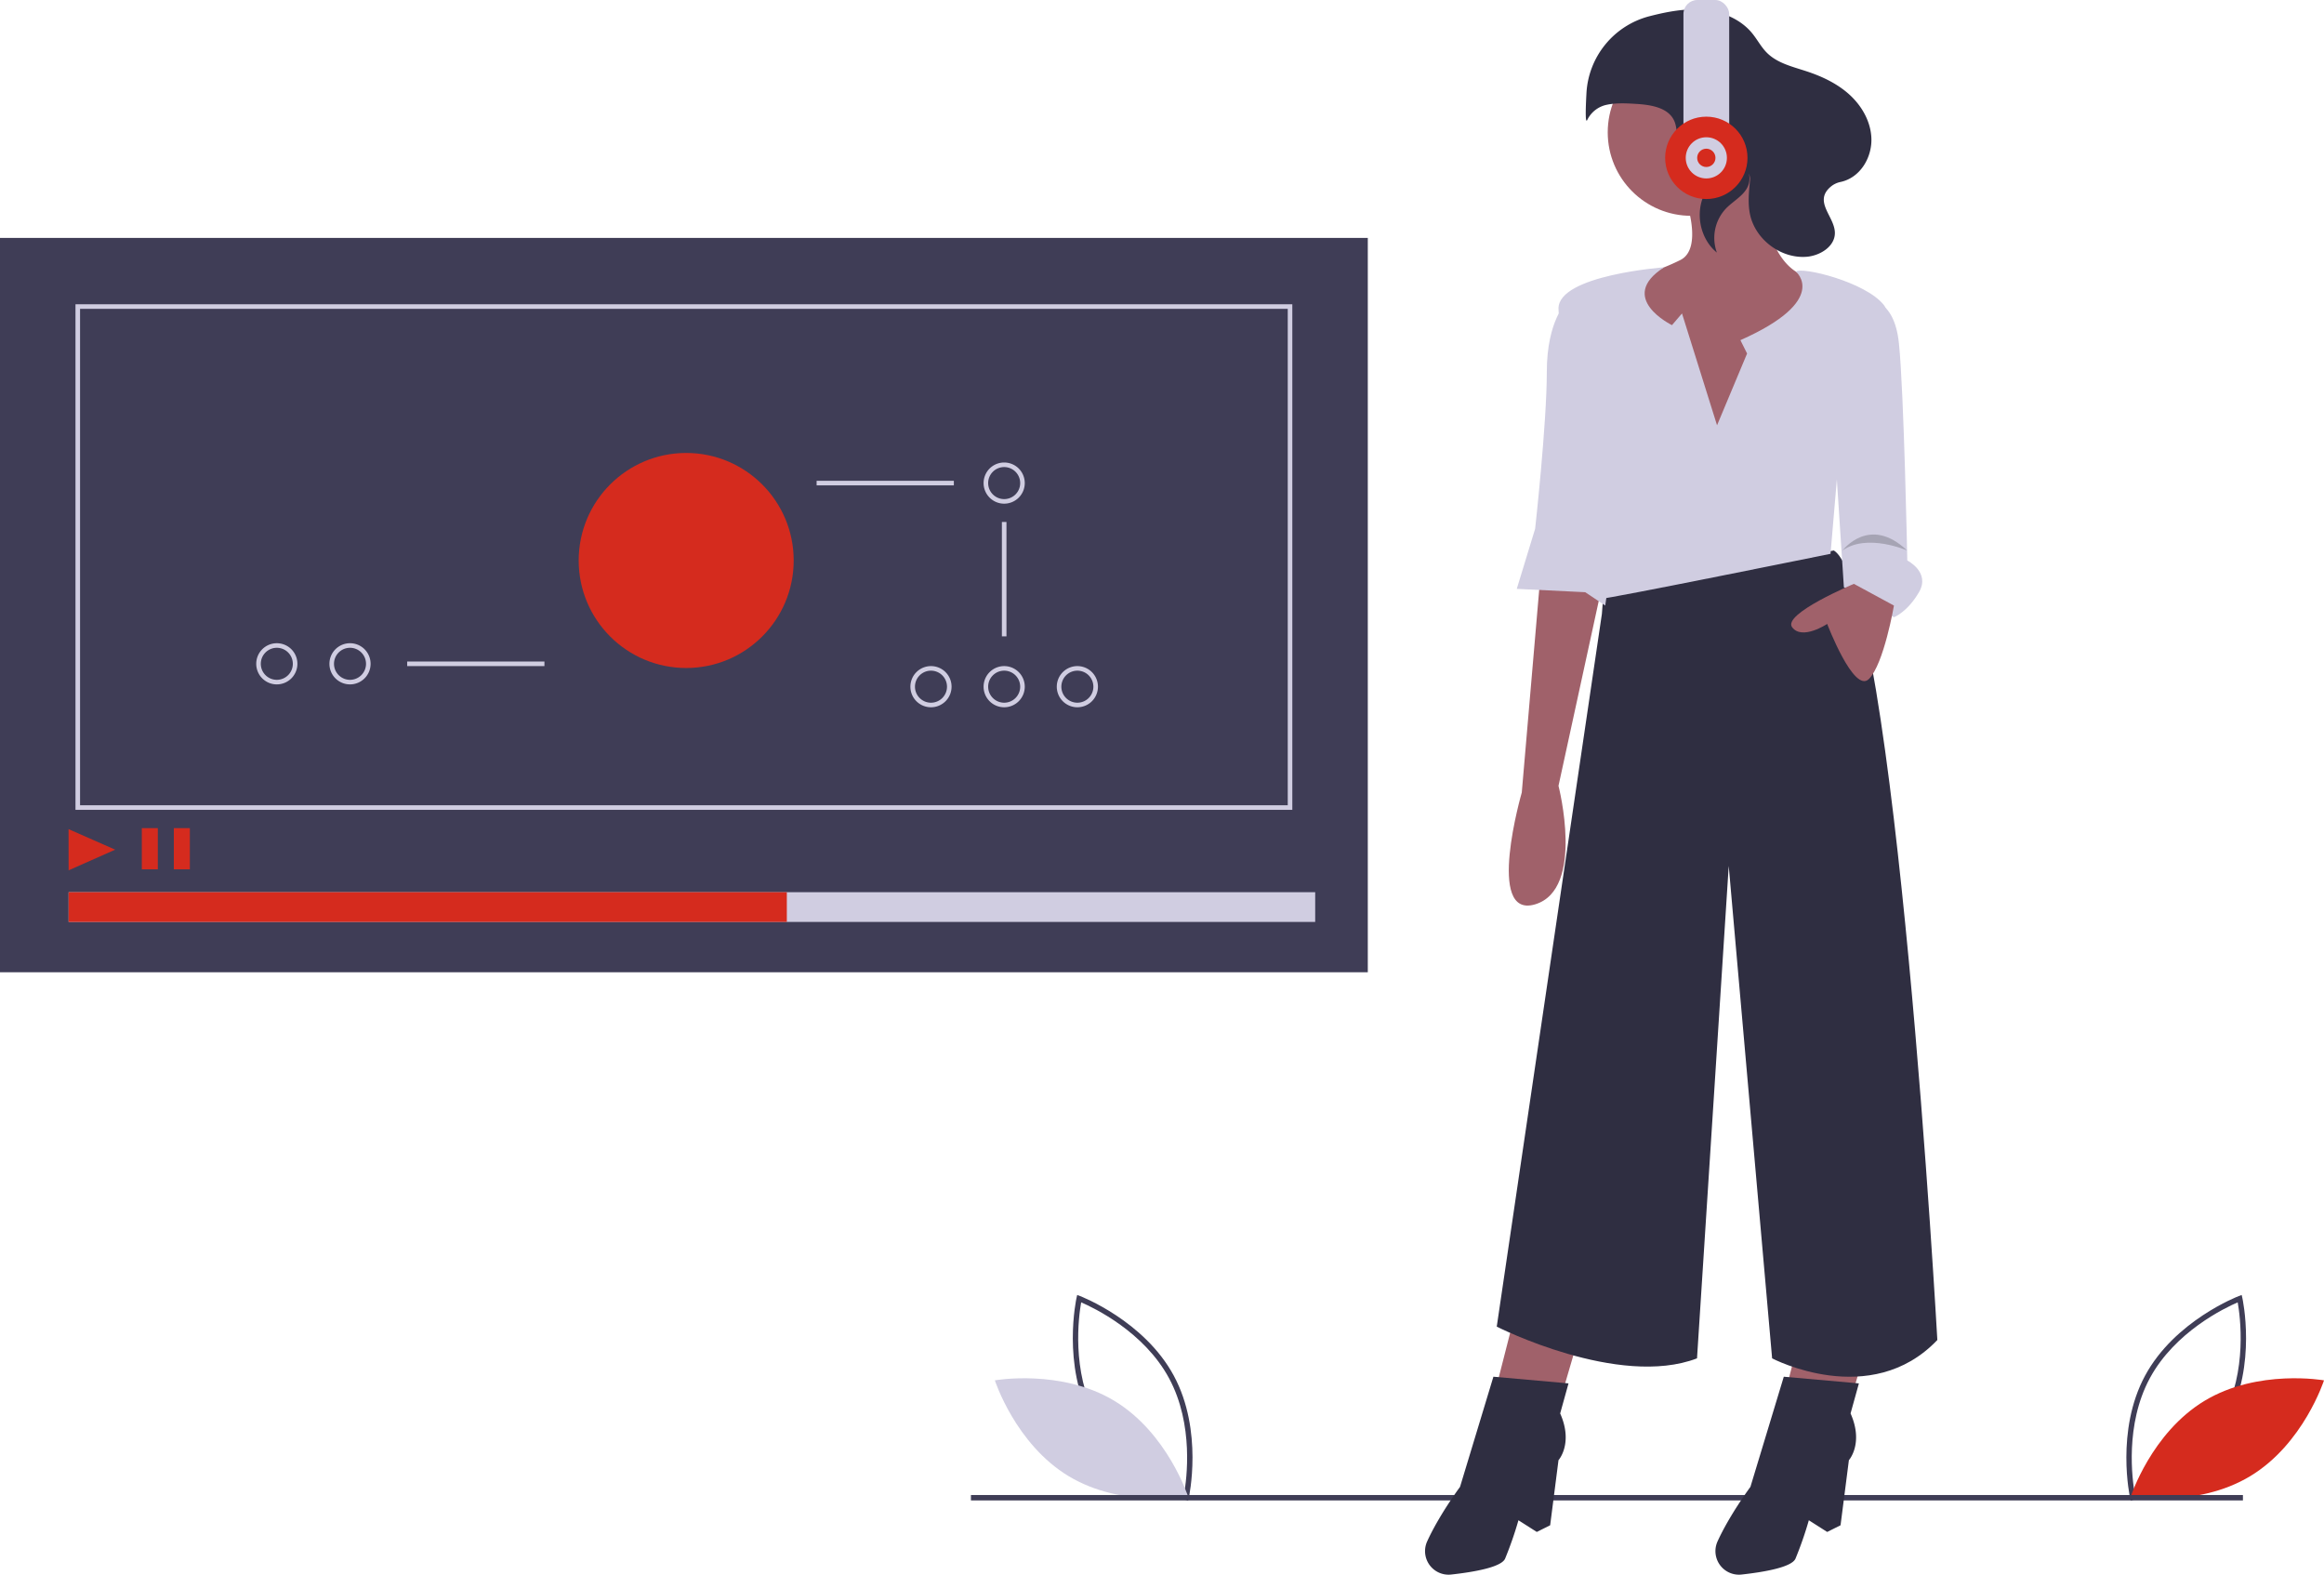 <svg id="b904b1fc-2438-4085-8361-d165edf61501" data-name="Layer 1" xmlns="http://www.w3.org/2000/svg" width="1016.048" height="688.336" viewBox="0 0 1016.048 688.336"><title>tutorial_video</title><path d="M611.422,761.853l-1.267-.475c-.278-.105-27.993-10.723-40.975-34.799-12.983-24.077-6.626-53.067-6.56-53.356l.299-1.32,1.267.475c.278.105,27.992,10.723,40.975,34.799,12.983,24.077,6.626,53.067,6.56,53.356Zm-40.163-36.395c10.976,20.357,32.877,30.791,38.426,33.174,1.055-5.947,4.364-29.997-6.603-50.334-10.965-20.335-32.874-30.786-38.426-33.174C563.6,681.074,560.293,705.122,571.259,725.458Z" transform="translate(-91.976 -105.832)" fill="#3f3d56"/><path d="M579.101,718.133c23.331,14.037,32.317,41.918,32.317,41.918s-28.842,5.123-52.173-8.914-32.317-41.918-32.317-41.918S555.77,704.096,579.101,718.133Z" transform="translate(-91.976 -105.832)" fill="#d0cde1"/><path d="M1023.232,760.533c-.066-.289-6.423-29.279,6.56-53.356,12.983-24.076,40.697-34.694,40.975-34.799l1.267-.475.299,1.32c.066.289,6.423,29.279-6.56,53.356-12.982,24.076-40.697,34.694-40.975,34.799l-1.267.475Zm47.065-85.409c-5.551,2.388-27.46,12.839-38.426,33.174-10.966,20.337-7.658,44.387-6.603,50.334,5.549-2.382,27.449-12.817,38.426-33.174C1074.659,705.122,1071.352,681.074,1070.296,675.124Z" transform="translate(-91.976 -105.832)" fill="#3f3d56"/><path d="M1055.851,718.133c-23.331,14.037-32.317,41.918-32.317,41.918s28.842,5.123,52.173-8.914,32.317-41.918,32.317-41.918S1079.182,704.096,1055.851,718.133Z" transform="translate(-91.976 -105.832)" fill="#D52B1E"/><rect x="424.493" y="653.514" width="556.108" height="2.361" fill="#3f3d56"/><polygon points="661.672 576.991 644.89 642.658 649.998 647.766 680.642 617.121 689.398 587.206 661.672 576.991" fill="#a0616a"/><polygon points="788.629 576.991 771.847 642.658 776.955 647.766 807.6 617.121 816.355 587.206 788.629 576.991" fill="#a0616a"/><path d="M893.739,346.46l-100.69,18.241-.73,9.485L746.352,685.741s53.264,26.997,87.557,13.863l13.863-215.243,18.971,215.243s43.049,22.619,72.234-8.026C938.976,691.579,920.735,363.971,893.739,346.46Z" transform="translate(-91.976 -105.832)" fill="#2f2e41"/><path d="M777.726,710.549l-32.834-2.919L730.3,755.787s-9.167,12.328-14.393,23.876a10.293,10.293,0,0,0,10.554,14.439c9.915-1.096,21.869-3.181,23.539-6.941a159.694,159.694,0,0,0,5.837-16.782l8.026,5.107,5.837-2.919,3.648-28.456s6.567-7.296.73-20.43Z" transform="translate(-91.976 -105.832)" fill="#2f2e41"/><path d="M904.683,710.549l-32.834-2.919L857.257,755.787s-9.167,12.328-14.393,23.876a10.293,10.293,0,0,0,10.554,14.439c9.915-1.096,21.869-3.181,23.539-6.941a159.696,159.696,0,0,0,5.837-16.782l8.026,5.107,5.837-2.919,3.648-28.456s6.567-7.296.73-20.43Z" transform="translate(-91.976 -105.832)" fill="#2f2e41"/><circle cx="739.378" cy="57.853" r="36.482" fill="#a0616a"/><path d="M828.801,192.506s8.026,21.889-2.189,26.997a99.336,99.336,0,0,1-19.7,7.296l1.459,33.563L844.853,309.248l43.049-82.449s-23.348,6.567-26.997-45.238Z" transform="translate(-91.976 -105.832)" fill="#a0616a"/><path d="M765.322,358.863l-8.026,93.394s-16.052,55.453,5.837,48.886,10.215-51.804,10.215-51.804l19.7-90.475Z" transform="translate(-91.976 -105.832)" fill="#a0616a"/><path d="M842.664,291.737l-15.322-48.886-4.378,5.107s-24.409-11.885-3.449-25.278c0,0-46.167,3.389-46.167,17.982s20.43,59.83,20.43,59.83-5.837,67.127-2.189,67.127,100.69-19.7,100.69-19.7l2.919-34.293s28.456-64.208,20.43-74.423S879.491,222.311,877.13,224.555c0,0,15.15,12.459-24.251,29.97l2.919,5.837Z" transform="translate(-91.976 -105.832)" fill="#d0cde1"/><path d="M776.996,237.743s-8.756,8.026-8.756,30.645-5.107,68.586-5.107,68.586l-8.026,26.267,29.915,1.459,8.756,5.837s11.674-80.99,13.133-83.179S776.996,237.743,776.996,237.743Z" transform="translate(-91.976 -105.832)" fill="#d0cde1"/><path d="M907.602,237.014s12.404-2.189,14.593,18.971,3.648,94.853,3.648,94.853,10.215,5.107,5.107,13.863-10.945,10.945-10.945,10.945l-21.889-13.133-4.378-67.127Z" transform="translate(-91.976 -105.832)" fill="#d0cde1"/><path d="M902.494,361.052s-31.374,13.133-26.997,18.971S890.82,378.564,890.82,378.564s11.674,30.645,18.241,24.078,10.945-32.104,10.945-32.104Z" transform="translate(-91.976 -105.832)" fill="#a0616a"/><path d="M897.542,346.46s11.699-15.687,28.208,0C925.75,346.46,908.277,338.798,897.542,346.46Z" transform="translate(-91.976 -105.832)" opacity="0.2"/><path d="M826.912,170.468c-2.304-3.365-1.294-8.041-2.943-11.771-2.589-5.857-10.225-7.059-16.617-7.444-4.249-.256-8.562-.508-12.727.342a12.22,12.22,0,0,0-8.672,6.614c-.898,1.916-.803-4.021-.383-11.648a36.811,36.811,0,0,1,27.425-33.606q.134-.035.266-.069c7.724-1.98,15.7-3.492,23.639-2.754s15.913,3.965,21.005,10.1c2.327,2.804,4.006,6.137,6.59,8.706,4.541,4.514,11.147,6.037,17.23,8.035,6.879,2.26,13.591,5.426,18.929,10.318s9.203,11.68,9.487,18.916c.332,8.44-4.828,17.284-13.442,19.158a9.719,9.719,0,0,0-4.107,1.891c-8.108,6.607,1.481,13.087,1.59,20.301.091,6.02-6.514,10.105-12.52,10.532-11.186.794-22.302-7.606-24.592-18.584-1.026-4.918-.449-10.008.02-15.009.537-5.725-12.083-18.87-3.723-9.214a14.135,14.135,0,0,1,3.263,6.462c1.542,7.839-5.557,10.66-9.968,15.131a18.722,18.722,0,0,0-4.064,19.375c-7.777-6.326-9.852-18.627-4.582-27.154,1.401-2.267,3.229-4.254,4.553-6.566,2.067-3.608,2.473-11.357-3.548-10.998C834.723,171.788,830.341,175.477,826.912,170.468Z" transform="translate(-91.976 -105.832)" fill="#2f2e41"/><rect x="736" width="20" height="60" rx="6.094" fill="#d0cde1"/><circle cx="746" cy="69" r="18" fill="#D52B1E"/><circle cx="746" cy="69" r="9" fill="#d0cde1"/><circle cx="746" cy="69" r="4" fill="#D52B1E"/><rect y="104" width="598" height="321" fill="#3f3d56"/><rect x="30" y="390" width="545" height="13" fill="#d0cde1"/><rect x="30" y="390" width="314" height="13" fill="#D52B1E"/><polygon points="30 380.445 29.974 362.437 50.36 371.412 30 380.445" fill="#D52B1E"/><rect x="62" y="362" width="7" height="18" fill="#D52B1E"/><rect x="76" y="362" width="7" height="18" fill="#D52B1E"/><path d="M656.976,459.832h-532v-221h532Zm-530-2h528v-217h-528Z" transform="translate(-91.976 -105.832)" fill="#d0cde1"/><circle cx="300" cy="245" r="47" fill="#D52B1E"/><rect x="357.024" y="210.168" width="60" height="2" fill="#d0cde1"/><rect x="178.024" y="289.168" width="60" height="2" fill="#d0cde1"/><path d="M531,326a9,9,0,1,1,9-9A9.01,9.01,0,0,1,531,326Zm0-16a7,7,0,1,0,7,7A7.008,7.008,0,0,0,531,310Z" transform="translate(-91.976 -105.832)" fill="#d0cde1"/><path d="M531,415a9,9,0,1,1,9-9A9.01,9.01,0,0,1,531,415Zm0-16a7,7,0,1,0,7,7A7.008,7.008,0,0,0,531,399Z" transform="translate(-91.976 -105.832)" fill="#d0cde1"/><path d="M563,415a9,9,0,1,1,9-9A9.01,9.01,0,0,1,563,415Zm0-16a7,7,0,1,0,7,7A7.008,7.008,0,0,0,563,399Z" transform="translate(-91.976 -105.832)" fill="#d0cde1"/><path d="M499,415a9,9,0,1,1,9-9A9.01,9.01,0,0,1,499,415Zm0-16a7,7,0,1,0,7,7A7.008,7.008,0,0,0,499,399Z" transform="translate(-91.976 -105.832)" fill="#d0cde1"/><path d="M245,405a9,9,0,1,1,9-9A9.01,9.01,0,0,1,245,405Zm0-16a7,7,0,1,0,7,7A7.008,7.008,0,0,0,245,389Z" transform="translate(-91.976 -105.832)" fill="#d0cde1"/><path d="M213,405a9,9,0,1,1,9-9A9.01,9.01,0,0,1,213,405Zm0-16a7,7,0,1,0,7,7A7.008,7.008,0,0,0,213,389Z" transform="translate(-91.976 -105.832)" fill="#d0cde1"/><rect x="438.024" y="228.168" width="2" height="50" fill="#d0cde1"/></svg>